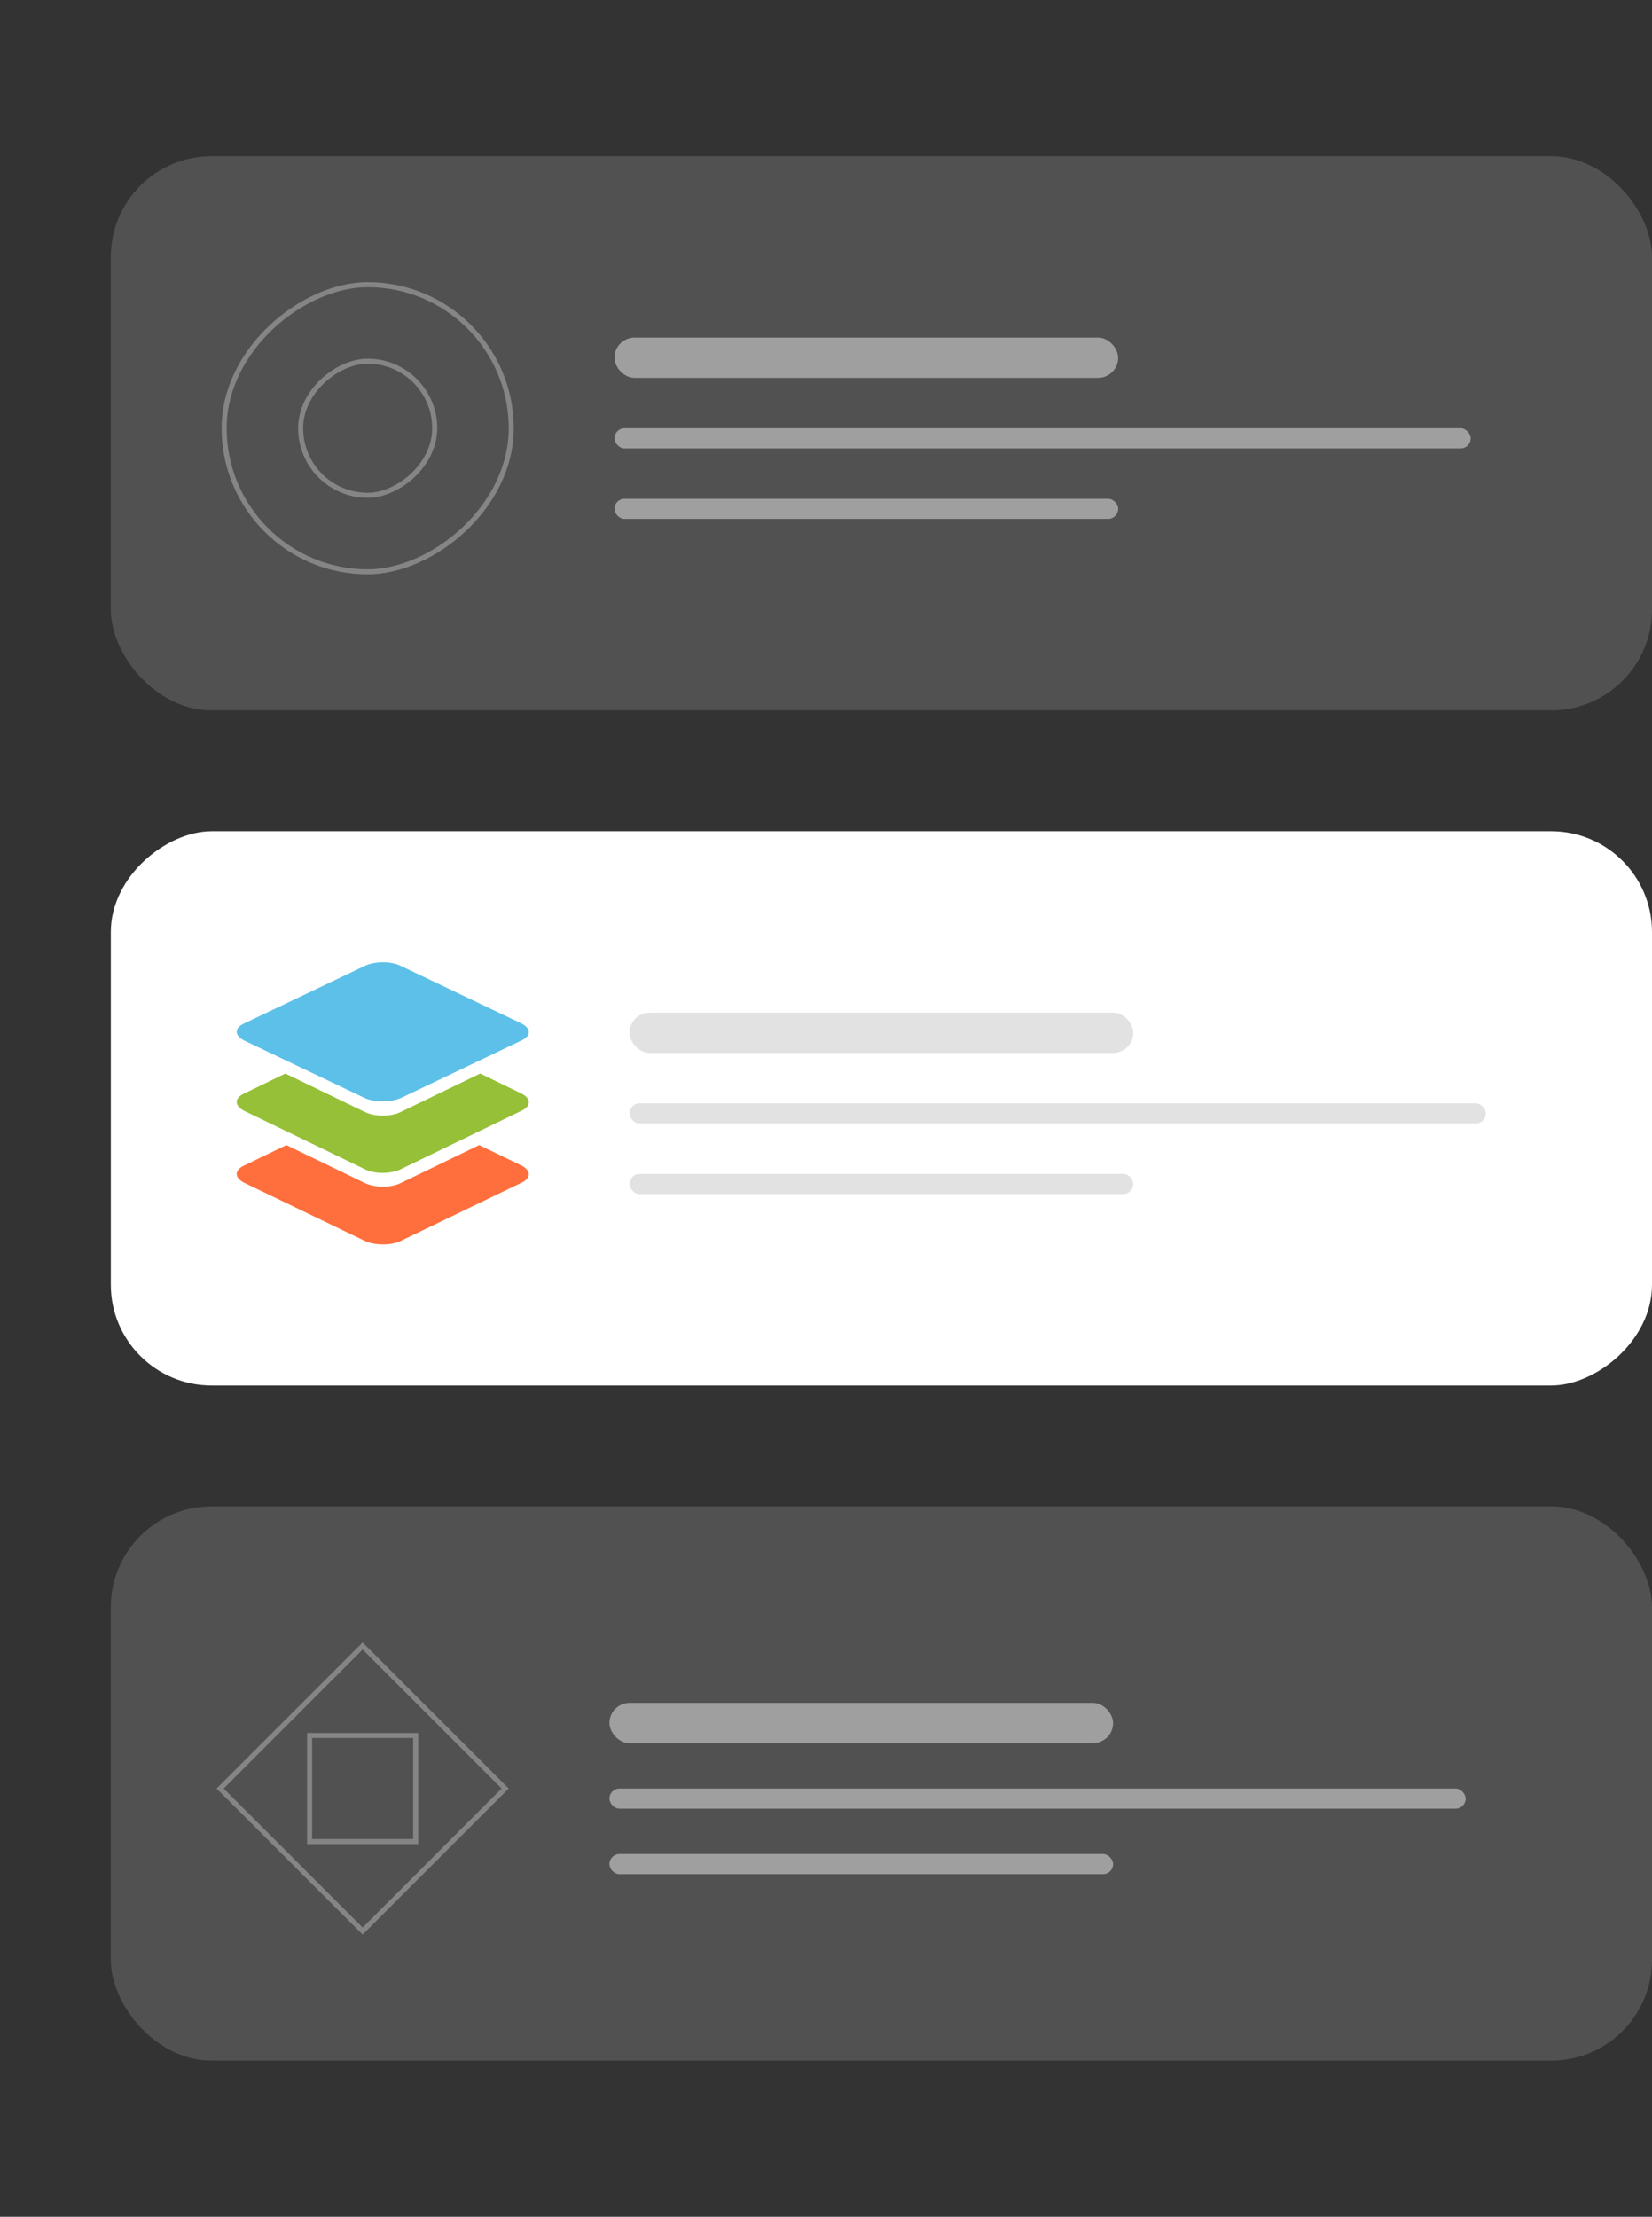 <svg width="328" height="440" viewBox="0 0 328 440" fill="none" xmlns="http://www.w3.org/2000/svg">
<rect x="0" y="0" width="328" height="440" fill="#333333" stroke="none"/>
<g clip-path="url(#clip0_261_20035)">
<rect x="22" y="31" width="306" height="110" rx="20" fill="white" fill-opacity="0.15"/>
<rect opacity="0.3" x="44.5" y="113.5" width="57" height="57" rx="28.5" transform="rotate(-90 44.5 113.5)" stroke="white"/>
<rect opacity="0.3" x="59.691" y="98.31" width="26.619" height="26.619" rx="13.309" transform="rotate(-90 59.691 98.31)" stroke="white"/>
<rect x="122" y="67" width="100" height="8" rx="4" fill="white" fill-opacity="0.45"/>
<rect x="122" y="85" width="170" height="4" rx="2" fill="white" fill-opacity="0.45"/>
<rect x="122" y="99" width="100" height="4" rx="2" fill="white" fill-opacity="0.45"/>
<g clip-path="url(#clip1_261_20035)">
<rect x="328" y="165" width="110" height="306" rx="20" transform="rotate(90 328 165)" fill="white"/>
<rect x="125" y="201" width="100" height="8" rx="4" fill="#E2E2E2"/>
<rect x="125" y="219" width="170" height="4" rx="2" fill="#E2E2E2"/>
<rect x="125" y="233" width="100" height="4" rx="2" fill="#E2E2E2"/>
<path fill-rule="evenodd" clip-rule="evenodd" d="M72.455 246.314L48.529 234.785C46.49 233.778 46.49 232.223 48.529 231.308L56.859 227.282L72.367 234.785C74.405 235.791 77.684 235.791 79.633 234.785L95.141 227.282L103.471 231.308C105.51 232.314 105.51 233.87 103.471 234.785L79.545 246.314C77.684 247.229 74.405 247.229 72.455 246.314Z" fill="#FF6F3D"/>
<path fill-rule="evenodd" clip-rule="evenodd" d="M72.378 232.047L48.524 220.505C46.492 219.497 46.492 217.94 48.524 217.024L56.652 213.084L72.378 220.688C74.41 221.695 77.679 221.695 79.622 220.688L95.348 213.084L103.476 217.024C105.508 218.031 105.508 219.589 103.476 220.505L79.622 232.047C77.59 233.055 74.321 233.055 72.378 232.047Z" fill="#95C038"/>
<path fill-rule="evenodd" clip-rule="evenodd" d="M72.378 217.928L48.524 206.552C46.492 205.559 46.492 204.024 48.524 203.121L72.378 191.745C74.41 190.752 77.679 190.752 79.622 191.745L103.476 203.121C105.508 204.114 105.508 205.649 103.476 206.552L79.622 217.928C77.59 218.831 74.321 218.831 72.378 217.928Z" fill="#5DC0E8"/>
</g>
<rect x="22" y="299" width="306" height="110" rx="20" fill="white" fill-opacity="0.15"/>
<rect opacity="0.3" x="61.471" y="365.528" width="21.057" height="21.057" transform="rotate(-90 61.471 365.528)" stroke="white"/>
<rect opacity="0.3" x="43.707" y="355" width="40.012" height="40.012" transform="rotate(-45 43.707 355)" stroke="white"/>
<rect x="121" y="338" width="100" height="8" rx="4" fill="white" fill-opacity="0.45"/>
<rect x="121" y="355" width="170" height="4" rx="2" fill="white" fill-opacity="0.45"/>
<rect x="121" y="368" width="100" height="4" rx="2" fill="white" fill-opacity="0.45"/>
</g>
<defs>
<clipPath id="clip0_261_20035">
<rect width="328" height="440" fill="white"/>
</clipPath>
<clipPath id="clip1_261_20035">
<rect x="328" y="165" width="110" height="306" rx="20" transform="rotate(90 328 165)" fill="white"/>
</clipPath>
</defs>
</svg>
